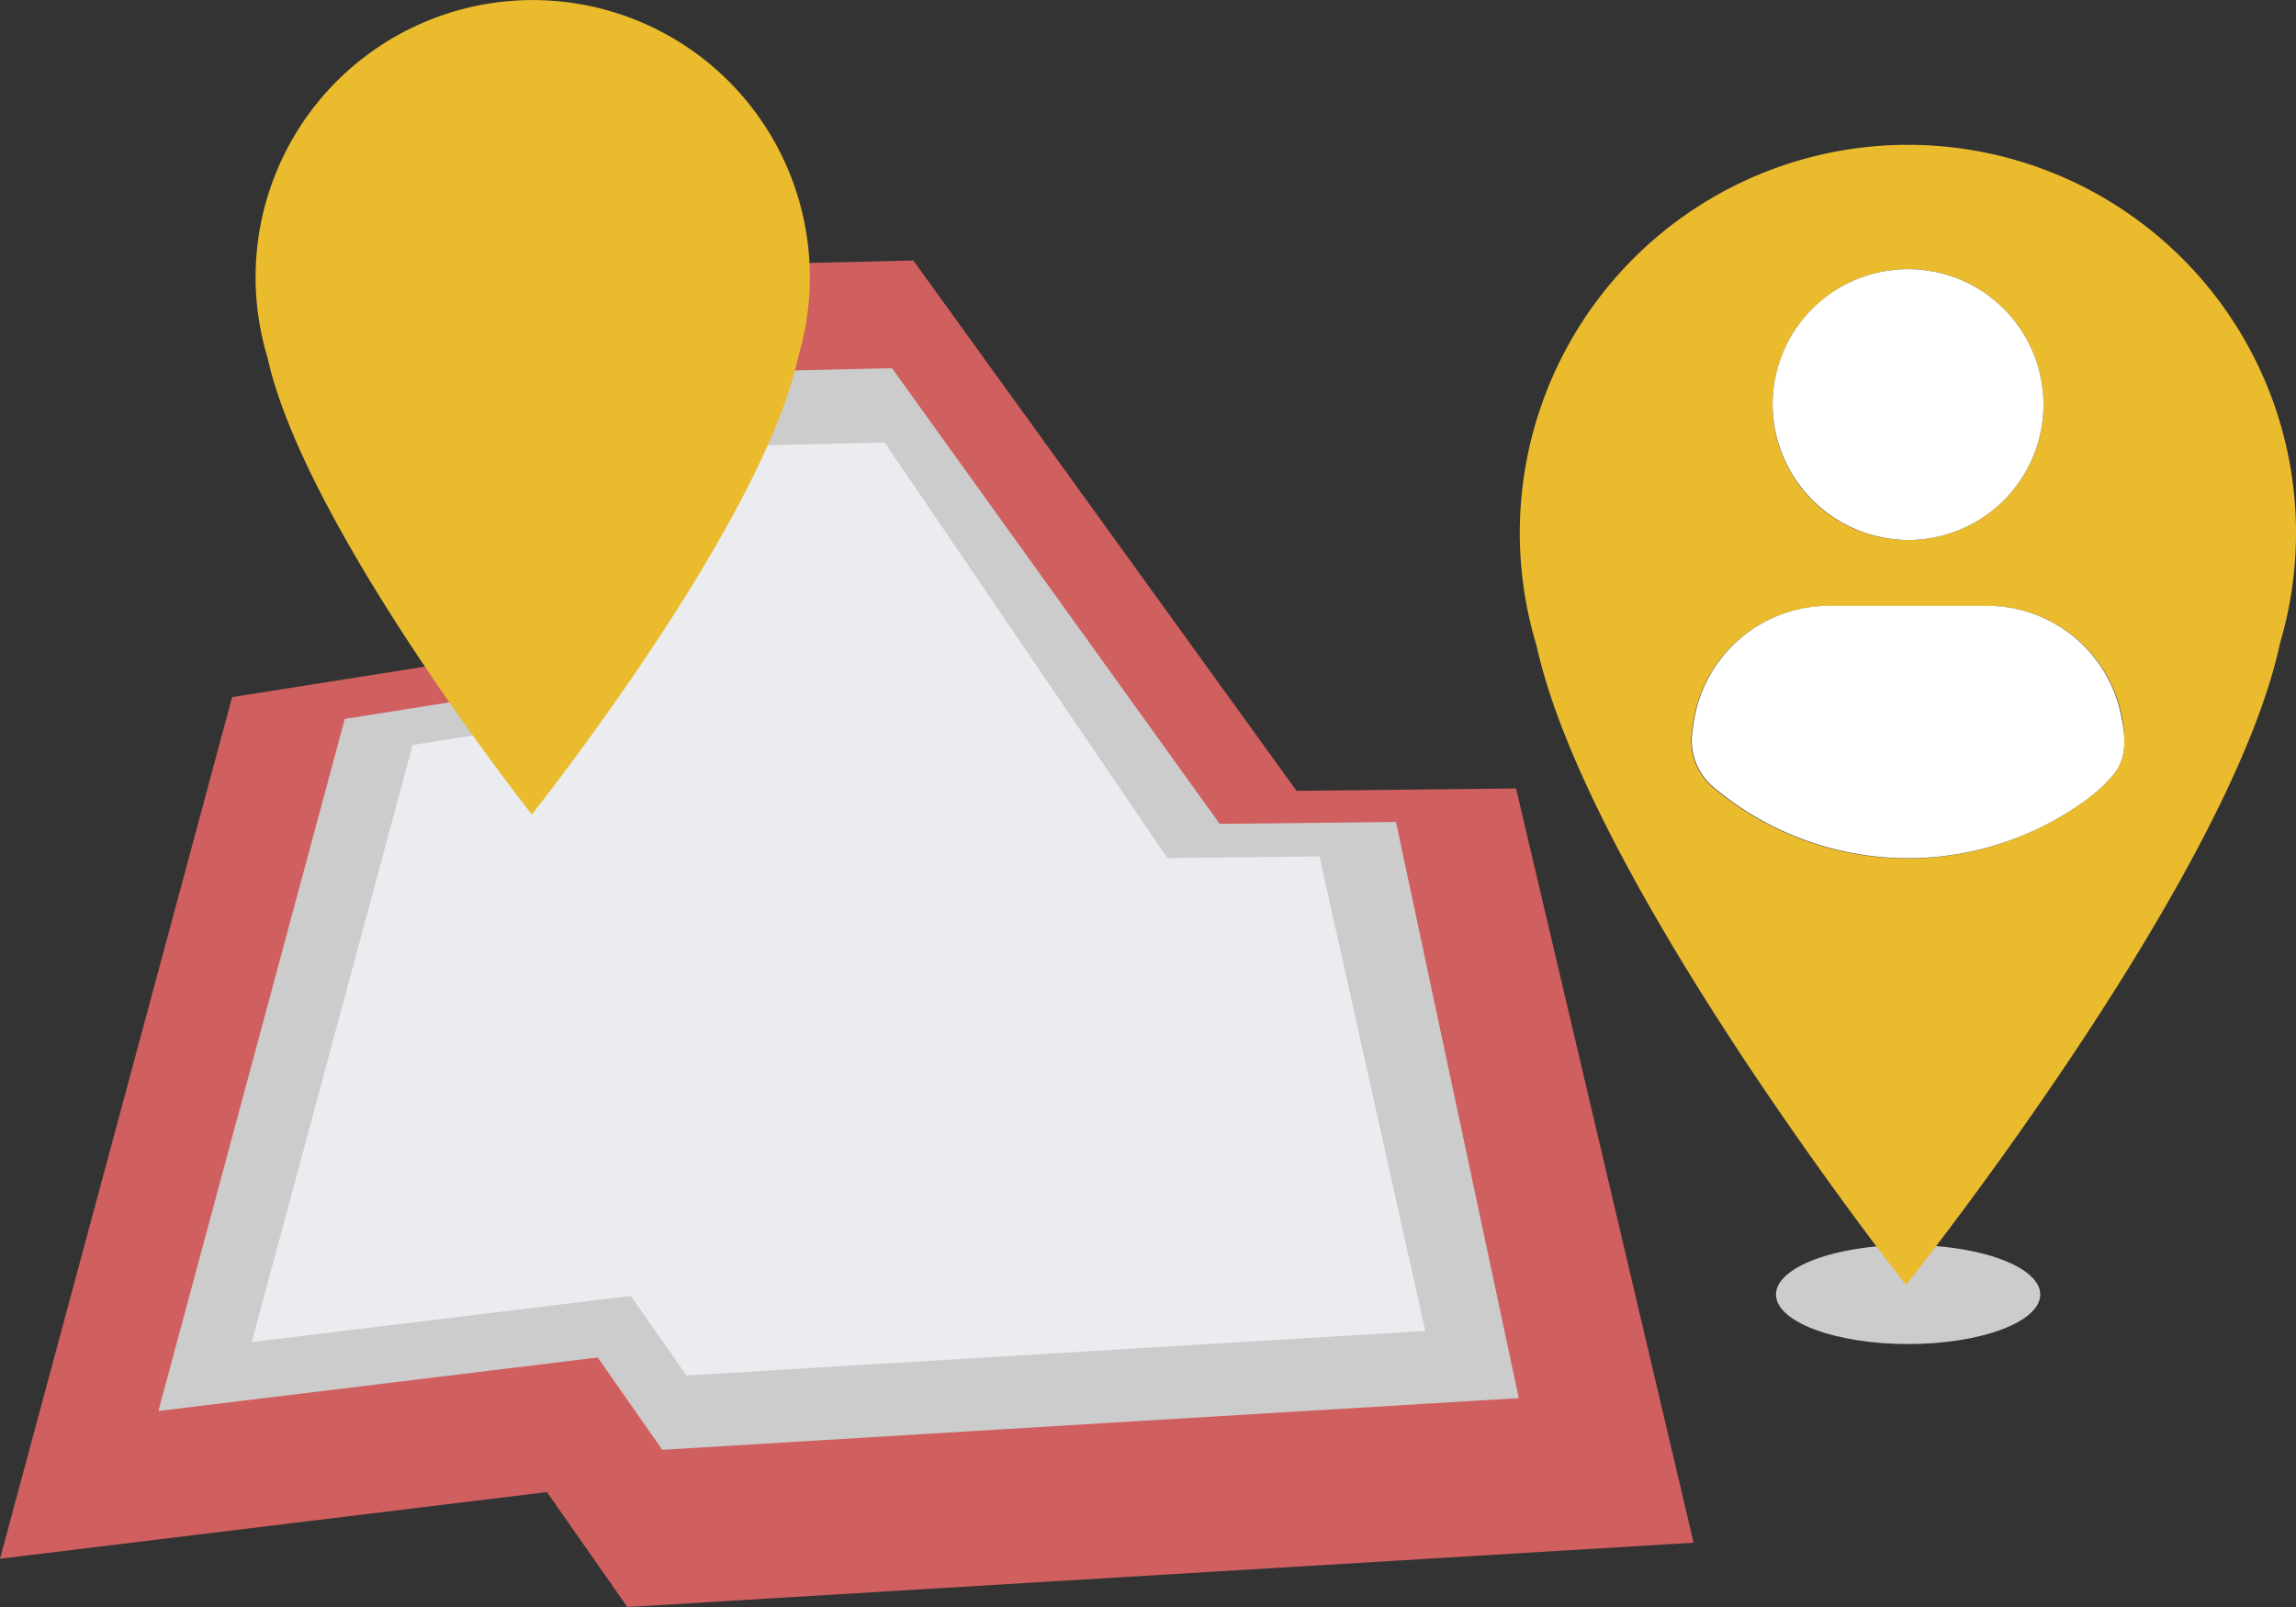 <svg xmlns="http://www.w3.org/2000/svg" viewBox="0 0 278.04 194.63"><rect x="0" y="0" width="278.04" height="194.63" fill="#333333" stroke="none"/><defs><style>.cls-1{fill:#d05f5f;}.cls-2{fill:#ccc;}.cls-3{fill:#ebecef;}.cls-4{fill:#eabb2d;}.cls-5{fill:#fff;}</style></defs><g id="Capa_2" data-name="Capa 2"><g id="Capa_1-2" data-name="Capa 1"><polygon class="cls-1" points="75.97 194.63 66.23 180.71 0 188.78 28.11 84.43 56.21 79.98 86.54 32.11 110.6 31.55 157.01 95.78 183.59 95.49 205.09 186.84 75.97 194.63"/><polygon class="cls-2" points="80.2 175.59 72.38 164.41 19.18 170.89 41.75 87.07 64.33 83.49 88.69 45.04 108.02 44.59 147.7 99.78 169.05 99.55 183.92 169.33 80.2 175.59"/><polygon class="cls-3" points="83.13 166.59 76.38 156.95 30.49 162.54 49.97 90.23 69.44 87.14 90.46 53.98 107.13 53.59 141.36 103.92 159.78 103.72 172.6 161.19 83.13 166.59"/><path class="cls-4" d="M96.69,43.1a33.56,33.56,0,1,0-64.29.22c4.52,20.56,32,55.32,32,55.32S92.35,63.58,96.69,43.1Z"/><ellipse class="cls-2" cx="231.07" cy="156.78" rx="16" ry="6"/><path class="cls-4" d="M231.07,17.54a47,47,0,0,0-45,60.65c6.33,28.78,44.74,77.44,44.74,77.44S270,106.55,276.11,77.88a47,47,0,0,0-45-60.34Zm0,15.06A16.4,16.4,0,1,1,214.66,49,16.43,16.43,0,0,1,231.07,32.6Zm24.84,61.25A19.06,19.06,0,0,1,252,97.31a36.51,36.51,0,0,1-44.62-2,7.38,7.38,0,0,1-2.44-7,16.56,16.56,0,0,1,16.71-14.9c3.14,0,6.27,0,9.4,0s6.26,0,9.39,0A16.54,16.54,0,0,1,257,87C257.38,89.4,257.54,91.85,255.91,93.85Z"/><path class="cls-5" d="M240.48,73.38c-3.13,0-6.26,0-9.39,0s-6.26,0-9.4,0A16.56,16.56,0,0,0,205,88.28a7.38,7.38,0,0,0,2.44,7,36.51,36.51,0,0,0,44.62,2,19.06,19.06,0,0,0,3.87-3.46c1.63-2,1.47-4.45,1-6.85A16.54,16.54,0,0,0,240.48,73.38Z"/><path class="cls-5" d="M231.12,65.4A16.4,16.4,0,1,0,214.66,49,16.49,16.49,0,0,0,231.12,65.4Z"/></g></g></svg>